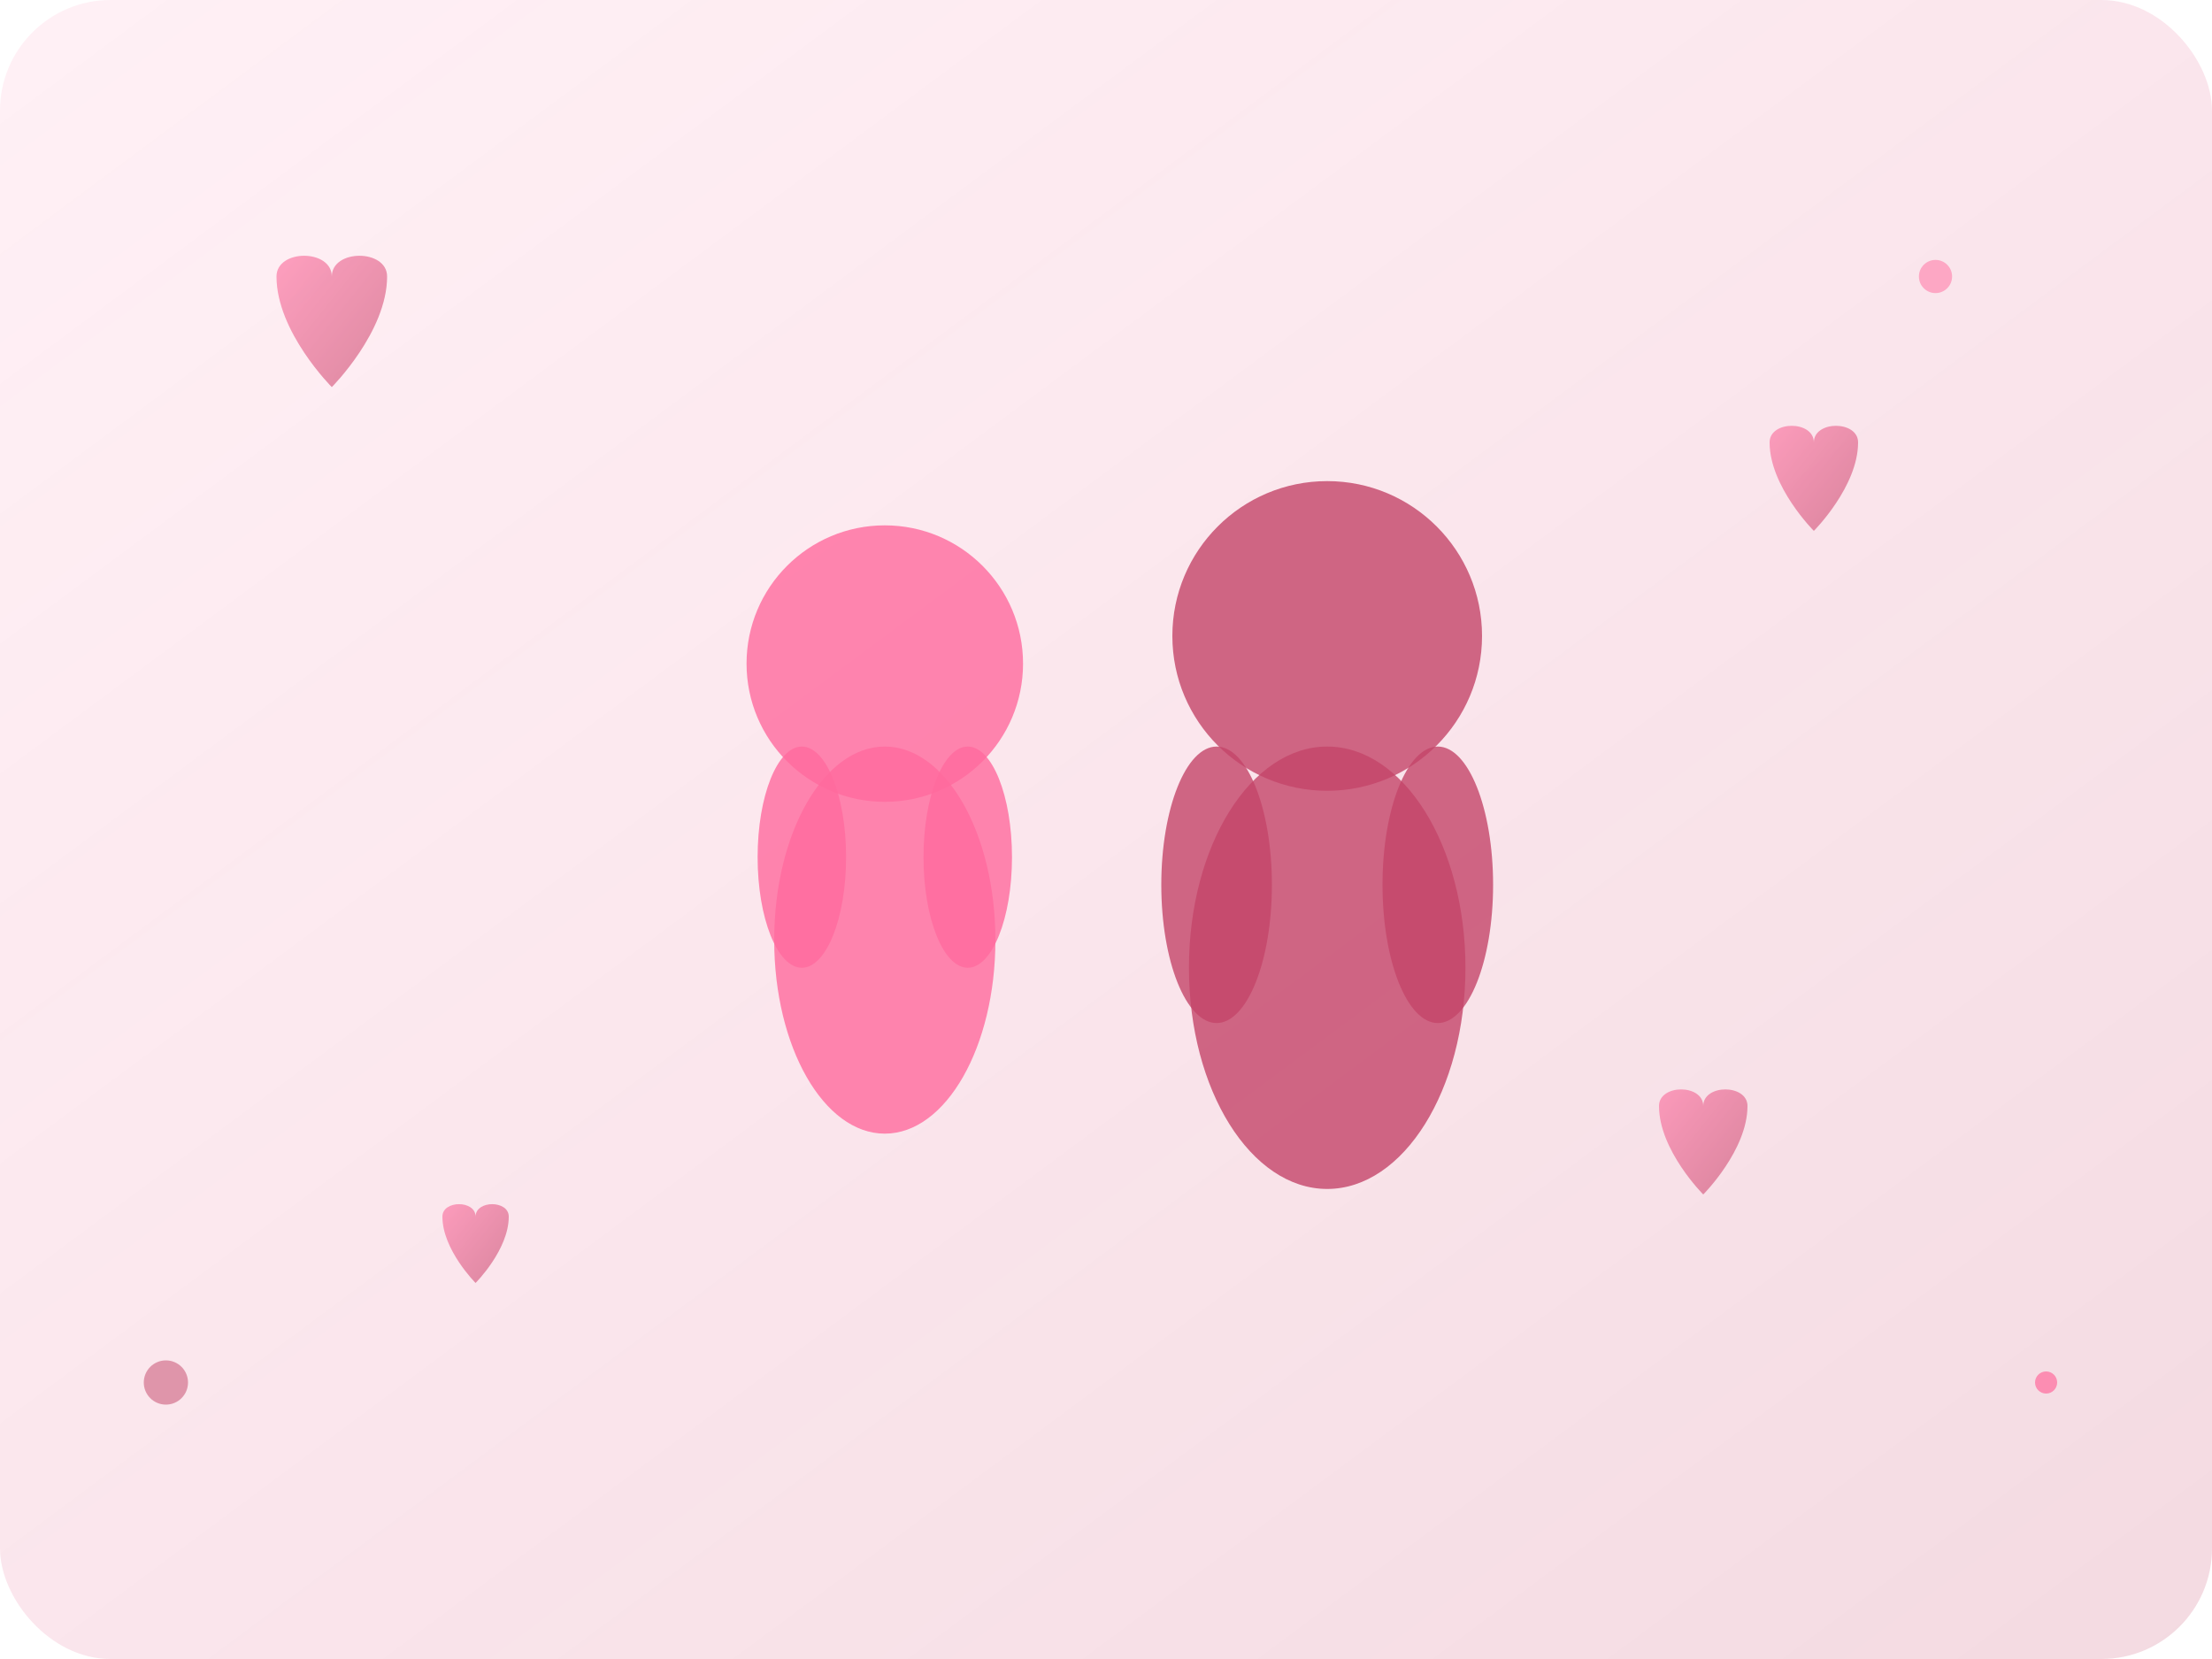 <svg xmlns="http://www.w3.org/2000/svg" viewBox="0 0 400 300" fill="none">
  <defs>
    <linearGradient id="bg" x1="0%" y1="0%" x2="100%" y2="100%">
      <stop offset="0%" style="stop-color:#ff6b9d;stop-opacity:0.1"/>
      <stop offset="100%" style="stop-color:#c44569;stop-opacity:0.2"/>
    </linearGradient>
    <linearGradient id="heart" x1="0%" y1="0%" x2="100%" y2="100%">
      <stop offset="0%" style="stop-color:#ff6b9d"/>
      <stop offset="100%" style="stop-color:#c44569"/>
    </linearGradient>
  </defs>
  
  <!-- Background -->
  <rect width="400" height="300" fill="url(#bg)" rx="20"/>
  
  <!-- Couple silhouettes -->
  <g transform="translate(100, 80)">
    <!-- Female figure -->
    <circle cx="60" cy="40" r="25" fill="#ff6b9d" opacity="0.8"/>
    <ellipse cx="60" cy="90" rx="20" ry="35" fill="#ff6b9d" opacity="0.8"/>
    <ellipse cx="45" cy="75" rx="8" ry="20" fill="#ff6b9d" opacity="0.8"/>
    <ellipse cx="75" cy="75" rx="8" ry="20" fill="#ff6b9d" opacity="0.8"/>
    
    <!-- Male figure -->
    <circle cx="140" cy="35" r="28" fill="#c44569" opacity="0.8"/>
    <ellipse cx="140" cy="95" rx="25" ry="40" fill="#c44569" opacity="0.8"/>
    <ellipse cx="120" cy="80" rx="10" ry="25" fill="#c44569" opacity="0.8"/>
    <ellipse cx="160" cy="80" rx="10" ry="25" fill="#c44569" opacity="0.8"/>
  </g>
  
  <!-- Hearts floating around -->
  <g fill="url(#heart)" opacity="0.6">
    <path d="M50 50 C50 45, 60 45, 60 50 C60 45, 70 45, 70 50 C70 60, 60 70, 60 70 C60 70, 50 60, 50 50 Z"/>
    <path d="M320 80 C320 76, 328 76, 328 80 C328 76, 336 76, 336 80 C336 88, 328 96, 328 96 C328 96, 320 88, 320 80 Z"/>
    <path d="M80 220 C80 217, 86 217, 86 220 C86 217, 92 217, 92 220 C92 226, 86 232, 86 232 C86 232, 80 226, 80 220 Z"/>
    <path d="M300 200 C300 196, 308 196, 308 200 C308 196, 316 196, 316 200 C316 208, 308 216, 308 216 C308 216, 300 208, 300 200 Z"/>
  </g>
  
  <!-- Decorative elements -->
  <circle cx="350" cy="50" r="3" fill="#ff6b9d" opacity="0.5"/>
  <circle cx="30" cy="250" r="4" fill="#c44569" opacity="0.5"/>
  <circle cx="370" cy="250" r="2" fill="#ff6b9d" opacity="0.7"/>
</svg>
